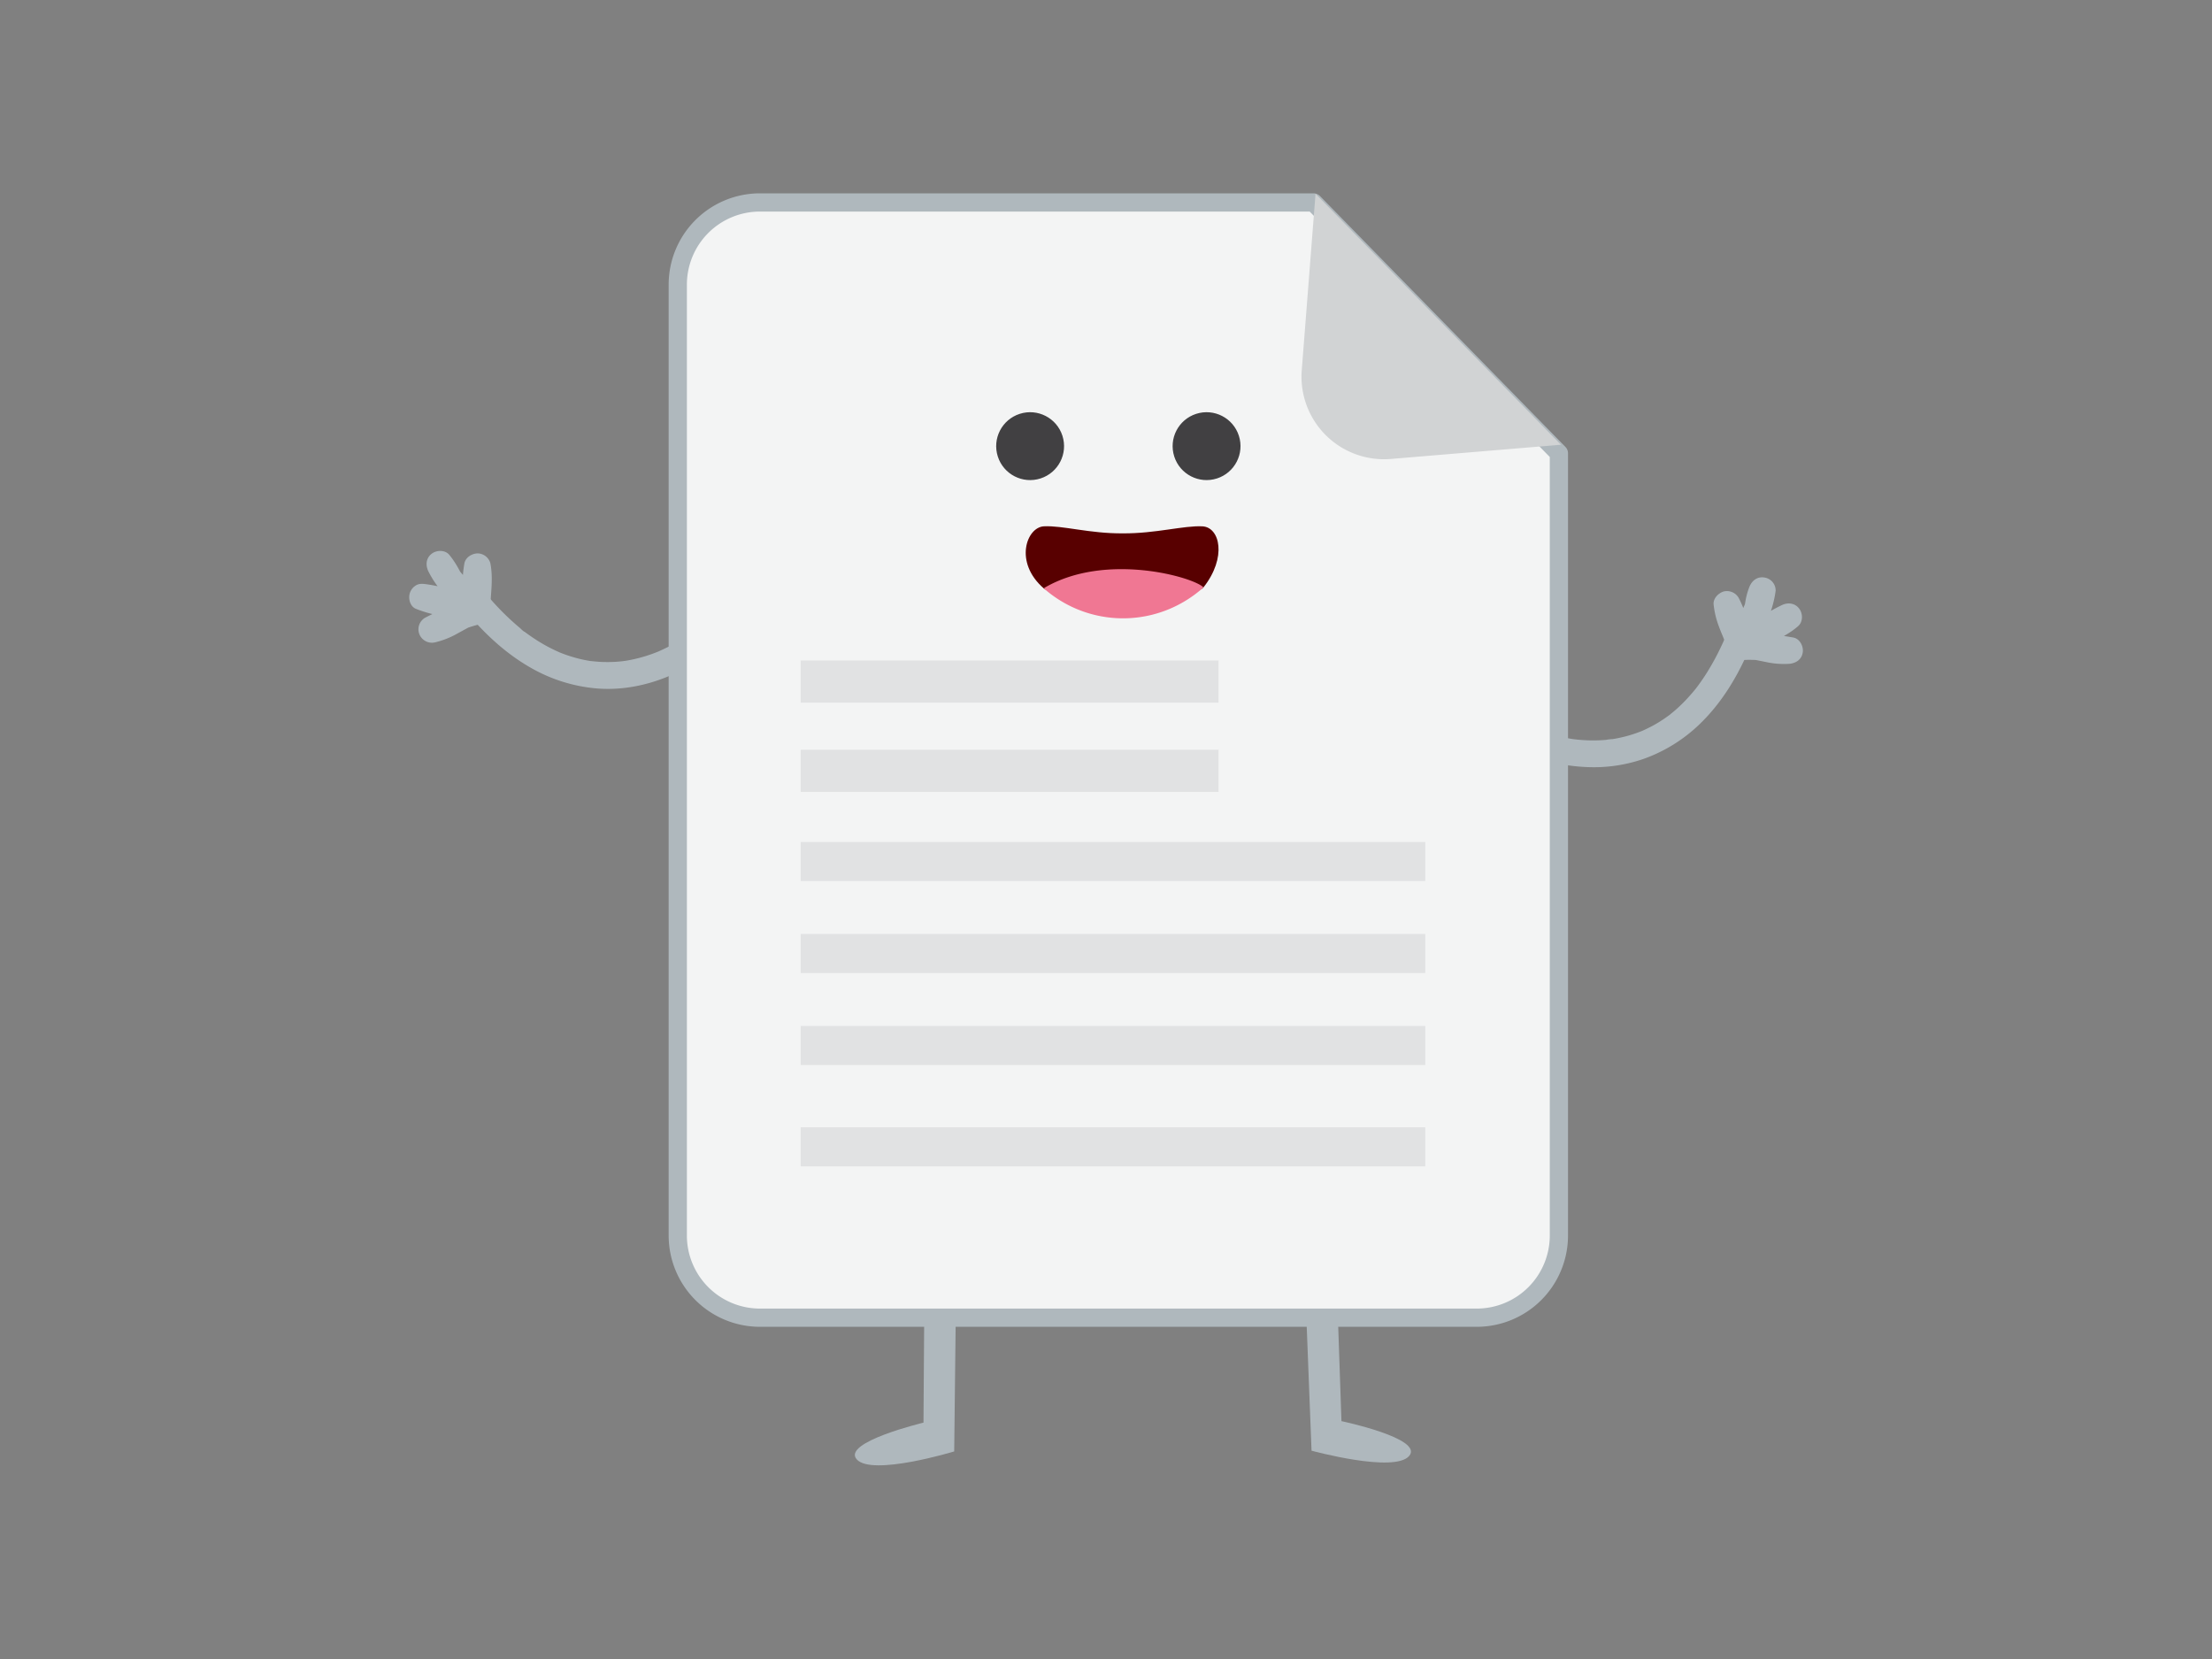 <svg id="Layer_1" data-name="Layer 1" xmlns="http://www.w3.org/2000/svg" viewBox="0 0 1024 768"><rect x="0" y="0" width="1024" height="768" fill="#808080" stroke="none"/><defs><style>.cls-1{fill:#afb8bd;}.cls-2{fill:#f3f4f4;stroke:#afb8bd;stroke-linecap:round;stroke-linejoin:round;stroke-width:8.44px;}.cls-3{fill:#d1d3d4;}.cls-4{fill:#a7a9ac;opacity:0.24;}.cls-5{fill:#414042;}.cls-6{fill:#580000;}.cls-7{fill:#f07793;}</style></defs><path class="cls-1" d="M333.06,280.66a71.75,71.75,0,0,1-6.05,6.4c-1.16,1.09-2.36,2.14-3.58,3.16-.64.53-1.28,1-1.93,1.56-1.1.87,1.26-.95.16-.13l-1.31,1a83,83,0,0,1-9,5.72q-2.55,1.41-5.21,2.61l-1.17.53c-1.37.59,1.4-.58.05,0-1,.39-1.93.77-2.91,1.12a68.51,68.51,0,0,1-11.6,3.12l-1.35.22a3.36,3.36,0,0,0-.81.12s1.76-.22.83-.11c-1.1.13-2.2.25-3.3.33a58.52,58.52,0,0,1-6.21.15c-1.06,0-2.11-.08-3.17-.16l-1.45-.13-.88-.09c-.25,0-1.61-.21-.34,0s.17,0-.06,0l-.89-.14-1.48-.27c-1.2-.22-2.39-.49-3.58-.78a67.24,67.24,0,0,1-6.65-2.06l-1.68-.64-.76-.31c-1.17-.47,1.4.62.25.1s-2.38-1.07-3.54-1.66a74.79,74.79,0,0,1-7.77-4.47c-1.33-.86-2.63-1.77-3.91-2.7l-.94-.7-.47-.36c-.37-.28-.21-.16.47.37-.25.08-1.8-1.43-2-1.64a121,121,0,0,1-15.88-16c-2.09-2.5-6.64-2.32-8.77,0-2.44,2.66-2.23,6.11,0,8.77,8.42,10.06,18.31,19.21,29.8,25.68a73.81,73.81,0,0,0,30.28,9.43c17,1.4,34.29-4.26,48.28-13.8a84,84,0,0,0,17.35-15.4,6.64,6.64,0,0,0,1.81-4.39,6.3,6.3,0,0,0-1.81-4.38c-2.29-2.1-6.56-2.66-8.77,0Z"/><path class="cls-1" d="M227,279.73c.39-6.38,1.24-12.61,0-19a6.23,6.23,0,0,0-6-4.55c-2.6.12-5.43,1.82-6,4.55a52.62,52.62,0,0,0-.84,9.12c0,1.24-.1,2.49-.19,3.73-.07,1-.07-.2.06-.25-.05,0-.17,1-.2,1.17-.15.72-.34,1.42-.55,2.11l9.1-3.7a23.57,23.57,0,0,1-2.16-1.28c-.36-.24-.72-.58-1.11-.79.79.62.93.73.42.32l-.56-.45a43.42,43.42,0,0,1-4.25-4.11c-.66-.73-1.3-1.47-1.92-2.23l-.48-.61c.58.75.66.86.27.33s-.59-.81-.88-1.23a32.73,32.73,0,0,1-2.79-4.83l-9.73,7.51c.14.17.85,1.05.21.24s.09.15.17.27c.31.45.62.92.91,1.39.61,1,1.17,2,1.7,3,1,2.05,2,4.16,3,6.23,2.28,4.73,5.2,8.93,9.58,11.93L221,278a74.44,74.44,0,0,0-23.78-7.57c-1.65-.22-3.28-.34-4.78.63a6.35,6.35,0,0,0-2.53,3c-1.09,2.58-.29,6.5,2.53,7.74a55.12,55.12,0,0,0,12.81,3.43,60.27,60.27,0,0,1,6,1.31l1.35.43.65.24c.8.28-.36-.13-.53-.24.83.55,1.78.89,2.61,1.45L216.77,277a83.34,83.34,0,0,0-10.28,5c-1.49.81-3,1.55-4.52,2.27-.43.19-.25.12.53-.22l-.58.23-1.15.41a22.57,22.57,0,0,1-2.54.66L203,296.71c1.62-.86,3.27-1.67,4.94-2.45,1-.45,2-.9,2.93-1.33l.68-.3c.21-.09,1.25-.53.29-.12l.12-.05.87-.36a52,52,0,0,1,11.48-3.56,6.18,6.18,0,0,0,3.7-2.85,6.19,6.19,0,0,0-2.22-8.48,7.23,7.23,0,0,0-4.78-.63,52.86,52.86,0,0,0-11.82,3.71c-4.23,1.72-8.41,3.58-12.45,5.71a6.2,6.2,0,0,0-2.54,7.75,6.28,6.28,0,0,0,7.31,3.59,39,39,0,0,0,10.48-4.2c1.5-.8,3-1.64,4.48-2.44.74-.39,1.49-.77,2.24-1.13l1.13-.52-.54.23.75-.29a6.23,6.23,0,0,0,1.49-11.33c-3.6-2.47-8-3.53-12.26-4.31-2-.37-4.06-.7-6.07-1.12-.94-.2-1.88-.42-2.8-.68-.5-.14-1-.29-1.49-.46s-2.08-.87-.23,0l-4.77,11.33a69.6,69.6,0,0,1,11.22,2.48q2.74.84,5.41,1.9c.39.15,1.93.55.33.12a8.81,8.81,0,0,1,1.18.52q1.35.62,2.67,1.29c2.88,1.48,6.86.85,8.48-2.22A6.35,6.35,0,0,0,221,278c-.2-.14-1.05-.77-.21-.12s.14.09,0-.05c-.38-.33-.74-.68-1.09-1.05s-1.44-1.9-.33-.28c-.29-.42-.6-.83-.88-1.25a45.42,45.42,0,0,1-3.07-5.71c-2.14-4.52-4.23-8.82-7.45-12.71-2-2.37-5.9-2.21-8.14-.48-2.59,2-2.9,5.14-1.59,8A44.54,44.54,0,0,0,206,275.41a37.31,37.31,0,0,0,10.18,8.24,6.29,6.29,0,0,0,9.1-3.7,34.36,34.36,0,0,0,1.3-9.13c0-1.24.05-2.49.11-3.73,0-.7.12-1.4.15-2.1,0-.89-.21,1.12,0,.25.07-.39.13-.78.21-1.17H215c.07.35.13.7.2,1.06.17.81-.14-1.59,0-.14,0,.66.1,1.32.12,2,0,1.42,0,2.85-.06,4.28-.15,2.83-.45,5.65-.63,8.47a6.24,6.24,0,0,0,6.2,6.2,6.34,6.34,0,0,0,6.2-6.2Z"/><path class="cls-1" d="M692.28,342.05a83.79,83.79,0,0,0,18.7,8.72,86,86,0,0,0,23.9,4.34A70.52,70.52,0,0,0,761,351.27a72.22,72.22,0,0,0,26.18-16.4c9.11-8.87,16.06-19.88,21.26-31.42.92-2,1.79-4.1,2.63-6.17a6.18,6.18,0,0,0-.62-4.77,6.21,6.21,0,0,0-8.48-2.23,7.22,7.22,0,0,0-2.85,3.71c-.16.38-.34.76-.48,1.15,0-.14.58-1.34.15-.35l-.24.56c-.35.8-.7,1.6-1.06,2.39q-1.1,2.4-2.28,4.74c-1.44,2.83-3,5.61-4.66,8.31-1.57,2.54-3.25,5-5.06,7.4l-.29.39c-.4.53.54-.69.47-.61-.2.24-.39.5-.59.75q-.69.87-1.41,1.71c-.86,1-1.74,2-2.65,3a74.93,74.93,0,0,1-5.58,5.41c-.92.79-1.87,1.55-2.81,2.31-.5.4.79-.65.71-.54a3.88,3.88,0,0,1-.44.33l-.66.49-1.54,1.09a62.71,62.71,0,0,1-5.81,3.56c-1,.53-2,1-3,1.5l-1.48.68-.69.29a7.92,7.92,0,0,0,.8-.33l-.46.18A61.87,61.87,0,0,1,748,341.9l-1.49.26-.69.1-.35.05c-.8.13,1-.12,1-.13a15.18,15.18,0,0,0-3,.33q-3,.25-6,.25c-2,0-3.93-.09-5.89-.25-.94-.07-1.89-.17-2.83-.28l-.65-.08c-.89-.11,1.88.26.68.09l-1.39-.21a83.33,83.33,0,0,1-10.7-2.46c-1.69-.51-3.35-1.06-5-1.67-.78-.29-1.56-.59-2.33-.9l-.48-.2c1.28.54-.21-.09-.54-.24a73.72,73.72,0,0,1-8.05-4.15c-.58-.34-1.16-.7-1.73-1.06a6.24,6.24,0,0,0-8.48,2.22,6.33,6.33,0,0,0,2.22,8.48Z"/><path class="cls-1" d="M810.93,294.65c-1-2.64-2.17-5.23-3.17-7.88-.47-1.27-.92-2.55-1.29-3.85-.21-.71-.39-1.43-.54-2.15-.06-.28-.11-.57-.17-.86-.3-1.48.15,1.43,0-.06L794.19,283c.35.62.66,1.25,1,1.89.38.81.05-.19-.13-.33.19.16.3.76.38,1,.46,1.24.87,2.49,1.31,3.74a34.37,34.37,0,0,0,3.94,8.33,6.32,6.32,0,0,0,4.53,3,6.1,6.1,0,0,0,5.21-1.7,37.32,37.32,0,0,0,7.35-11.08A48.85,48.85,0,0,0,822,273.41a6.15,6.15,0,0,0-1.82-4.39,6.33,6.33,0,0,0-3.56-1.7c-3.27-.44-5.63,1.53-6.8,4.44a31.94,31.94,0,0,0-1.77,6.36c-.2,1.11-.36,2.23-.51,3.35-.13.94-.26,1.88-.38,2.82,0,.26-.07.52-.1.78s-.19,1.41,0,.35-.08.61-.13.91c-.08.5-.16,1-.25,1.51-.19,1.05-.41,2.09-.7,3.12-.13.47-.27.94-.43,1.41a5.6,5.6,0,0,0-.26.68c0-.23.58-1.22.2-.47-.25.49-.48,1-.76,1.45s-1.32,1.88-.18.42a6.77,6.77,0,0,0-1.82,4.38,6.2,6.2,0,0,0,10.58,4.39q2-2,4.2-3.81c.34-.29.69-.57,1-.85l.7-.55c-.61.47-.73.56-.37.29.8-.58,1.58-1.16,2.38-1.72a70.21,70.21,0,0,1,9.94-5.76l-7.51-9.74-.48.42c-.85.78,1-.67.37-.27-.36.24-.71.51-1.07.76-.86.57-1.74,1.11-2.64,1.61-1.81,1-3.68,2-5.52,3-3.77,2-7.77,4.33-10.42,7.75-1.59,2-2.36,4.24-1.29,6.78a6.31,6.31,0,0,0,5.67,3.81c.86,0,1.74.22,2.6.23l-.77-.1.87.14,1.11.19c1.71.31,3.41.66,5.11,1a39,39,0,0,0,11.28.89c3.1-.34,5.65-2.1,6.09-5.37.37-2.81-1.4-6.26-4.45-6.8a136.66,136.66,0,0,0-13.82-1.77,57.9,57.9,0,0,0-13.86.29,6.22,6.22,0,0,0-3.7,2.85,6.34,6.34,0,0,0-.63,4.78c1.13,3.48,4.19,4.88,7.63,4.33.84-.14-.86.11-.86.1l.7-.07c.45-.05.9-.08,1.35-.11.93,0,1.87-.07,2.8-.06,2.19,0,4.38.12,6.57.29s4.26.39,6.38.66l.69.09c-.38-.05-1.51-.21-.49-.06l1.27.19c.9.13,1.79.28,2.68.44l1.65-12.18a24.38,24.38,0,0,1-5,0c-.2,0-1.74-.21-.72-.07s-.29,0-.5-.09c-.89-.14-1.78-.31-2.67-.48a83.52,83.52,0,0,0-11.33-1.71l4.38,10.58a15.53,15.53,0,0,1,1.83-2c.2-.19.41-.36.61-.54.61-.55-.33.25-.48.35.42-.28.82-.6,1.24-.88a58.18,58.18,0,0,1,5.35-3.11c3.94-2.08,7.85-4.11,11.22-7.08,2.31-2,2.26-5.84.48-8.14-2-2.57-5.16-2.94-8-1.6a74.73,74.73,0,0,0-20.39,14.34l8.76,8.77a25.48,25.48,0,0,0,4.25-7.73,36.63,36.63,0,0,0,1.44-6.63c.22-1.52.41-3.05.61-4.57,0-.23.18-1.41,0-.35s0,0,0-.16q.12-.88.27-1.77a34,34,0,0,1,1.88-6.95l-12.18-1.65c.27-2.18.06-.51,0,0s-.17.91-.28,1.36c-.22.95-.48,1.9-.77,2.83s-.56,1.7-.88,2.54a7.84,7.84,0,0,0-.58,1.45c.37-.88.43-1,.16-.4l-.32.71a45.2,45.2,0,0,1-2.73,5c-.26.4-.52.8-.8,1.19s-1.37,1.47-.05.12c-.58.59-1.08,1.28-1.67,1.87l9.74,1.25a26.75,26.75,0,0,1-2-3.53c-.38-.73.55,1.43,0,.13l-.3-.79c-.25-.65-.48-1.31-.7-2a52.52,52.52,0,0,0-3.5-8.46,6.28,6.28,0,0,0-7-2.85c-2.41.78-4.85,3.23-4.55,6a39.65,39.65,0,0,0,2.3,9.79c1,2.8,2.25,5.52,3.32,8.31a6.71,6.71,0,0,0,2.85,3.7,6.34,6.34,0,0,0,4.78.63c2.94-.95,5.58-4.39,4.33-7.63Z"/><path class="cls-1" d="M443.14,548.42l-14.86-2.1-.77,112.26s-37.95,9.08-30.91,17,45.13-3.67,45.13-3.67Z"/><path class="cls-1" d="M602.36,548.19l14.79-2.5L621,657.89s38.19,8,31.37,16.09-45.22-2.42-45.22-2.42Z"/><path class="cls-2" d="M683.61,610H351.82a38.06,38.06,0,0,1-38.06-38.06V131.72a38.05,38.05,0,0,1,38.06-38H608.07L721.66,209.84v362.1A38.05,38.05,0,0,1,683.61,610Z"/><path class="cls-3" d="M609,89.7l-6.38,81.71a38.2,38.2,0,0,0,41.27,41.05l78.7-6.58Z"/><rect class="cls-4" x="370.66" y="389.77" width="289.14" height="18.07"/><rect class="cls-4" x="370.66" y="347.08" width="193.44" height="19.5"/><rect class="cls-4" x="370.66" y="305.77" width="193.44" height="19.5"/><rect class="cls-4" x="370.66" y="432.37" width="289.14" height="18.07"/><rect class="cls-4" x="370.66" y="474.96" width="289.14" height="18.07"/><rect class="cls-4" x="370.66" y="521.88" width="289.14" height="18.07"/><circle class="cls-5" cx="476.87" cy="206.54" r="15.71" transform="translate(-40.28 155.39) rotate(-17.77)"/><circle class="cls-5" cx="558.56" cy="206.54" r="15.71" transform="translate(-36.39 180.32) rotate(-17.77)"/><path class="cls-6" d="M557.12,271.93c-2.26,2.86-27.16,9.52-37.88,9.43-11.83.09-34-7.26-36-8.94-14-12.06-8-28.36,0-28.77,8.68-.44,21.18,3.37,36.47,3.26,15.26.12,28.26-3.69,36.94-3.25C564.73,244.08,568.09,258,557.12,271.93Z"/><path class="cls-7" d="M557.12,271.93a55.66,55.66,0,0,1-9.33,6.78,55.44,55.44,0,0,1-64.52-6.29,1.26,1.26,0,0,1,.33-.36C512.14,255.42,552.86,267.29,557.12,271.93Z"/></svg>